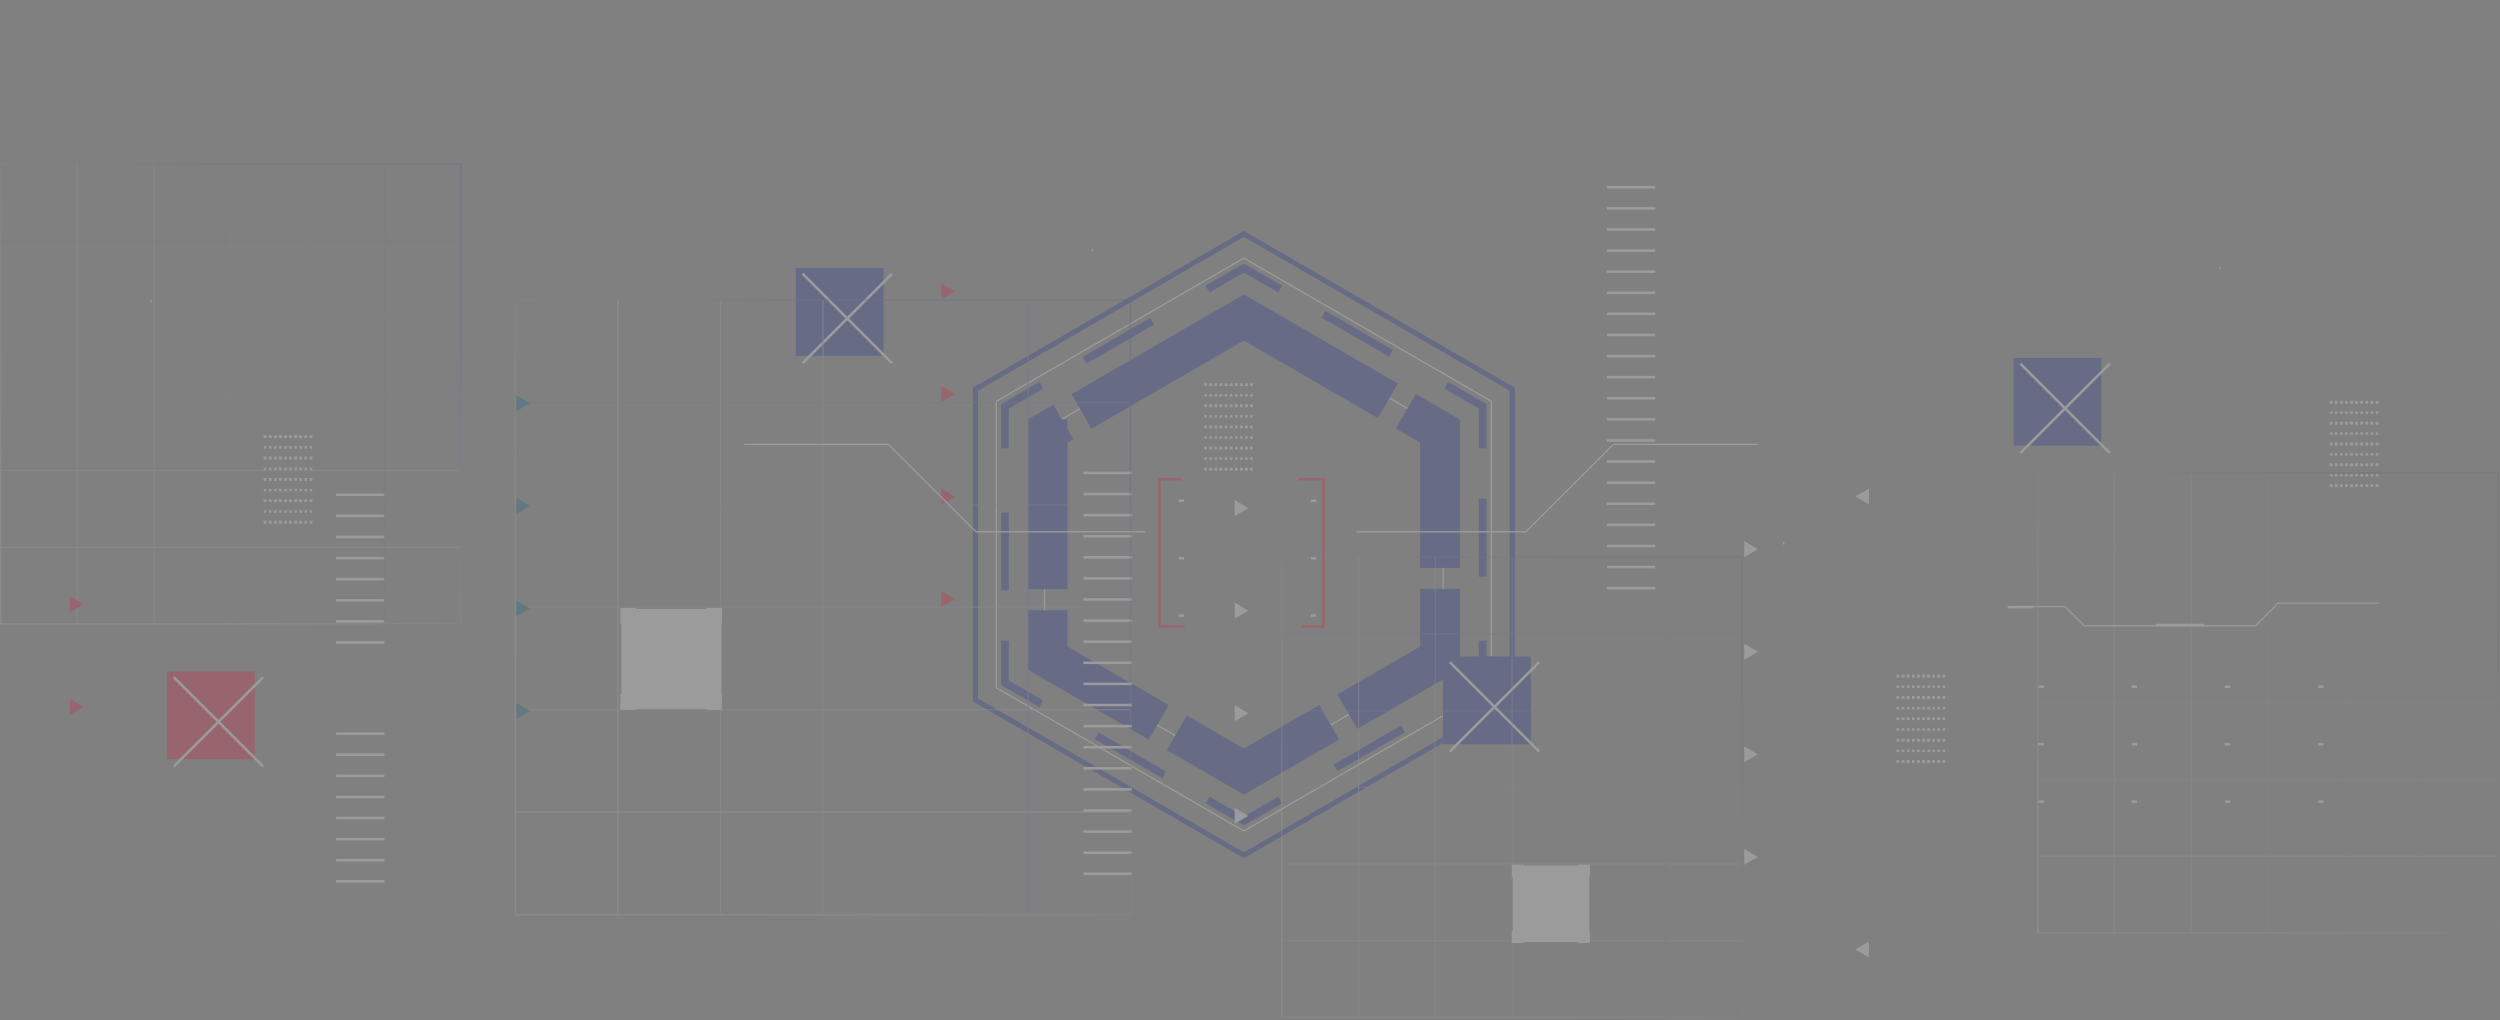 <svg xmlns="http://www.w3.org/2000/svg" xmlns:xlink="http://www.w3.org/1999/xlink" width="980" height="400" viewBox="0 0 980 400">
  <rect x="0" y="0" width="980" height="400" fill="#808080" stroke="none"/>
  <defs>
    <path id="bg-forms-a" d="M1.168,241.697 L241.597,241.697 L241.597,1.379 L1.168,1.379 L1.168,241.697 Z M0.502,242.363 L0.502,0.714 L242.263,0.714 L242.263,242.363 L0.502,242.363 Z"/>
    <linearGradient id="bg-forms-b" x1="19.609%" x2="87.59%" y1="83.27%" y2="8.849%">
      <stop offset="0%" stop-color="#FFF"/>
      <stop offset="100%" stop-color="#142895"/>
    </linearGradient>
    <polygon id="bg-forms-d" points=".013 .369 241.108 .369 241.108 1.035 .013 1.035"/>
    <linearGradient id="bg-forms-e" x1="36.123%" x2="104.292%" y1="4499.209%" y2="-17403.469%">
      <stop offset="0%" stop-color="#FFF"/>
      <stop offset="100%" stop-color="#142895"/>
    </linearGradient>
    <polygon id="bg-forms-g" points=".013 .438 241.108 .438 241.108 1.104 .013 1.104"/>
    <linearGradient id="bg-forms-h" x1="27.824%" x2="95.993%" y1="7165.782%" y2="-14736.896%">
      <stop offset="0%" stop-color="#FFF"/>
      <stop offset="100%" stop-color="#142895"/>
    </linearGradient>
    <polygon id="bg-forms-j" points=".013 .507 241.108 .507 241.108 1.173 .013 1.173"/>
    <linearGradient id="bg-forms-k" x1="19.525%" x2="87.694%" y1="9832.354%" y2="-12070.324%">
      <stop offset="0%" stop-color="#FFF"/>
      <stop offset="100%" stop-color="#142895"/>
    </linearGradient>
    <polygon id="bg-forms-m" points=".013 .576 241.108 .576 241.108 1.242 .013 1.242"/>
    <linearGradient id="bg-forms-n" x1="11.226%" x2="79.394%" y1="12498.944%" y2="-9403.733%">
      <stop offset="0%" stop-color="#FFF"/>
      <stop offset="100%" stop-color="#142895"/>
    </linearGradient>
    <polygon id="bg-forms-p" points=".013 .645 241.108 .645 241.108 1.311 .013 1.311"/>
    <linearGradient id="bg-forms-q" x1="2.926%" x2="71.095%" y1="15165.435%" y2="-6737.243%">
      <stop offset="0%" stop-color="#FFF"/>
      <stop offset="100%" stop-color="#142895"/>
    </linearGradient>
    <polygon id="bg-forms-s" points=".157 .227 .823 .227 .823 241.21 .157 241.21"/>
    <linearGradient id="bg-forms-t" x1="-13353.896%" x2="6653.358%" y1="99.961%" y2="25.334%">
      <stop offset="0%" stop-color="#FFF"/>
      <stop offset="100%" stop-color="#142895"/>
    </linearGradient>
    <polygon id="bg-forms-v" points=".226 .227 .892 .227 .892 241.21 .226 241.21"/>
    <linearGradient id="bg-forms-w" x1="-11128.879%" x2="8878.375%" y1="91.661%" y2="17.035%">
      <stop offset="0%" stop-color="#FFF"/>
      <stop offset="100%" stop-color="#142895"/>
    </linearGradient>
    <polygon id="bg-forms-y" points=".295 .227 .961 .227 .961 241.21 .295 241.21"/>
    <linearGradient id="bg-forms-z" x1="-8903.838%" x2="11103.416%" y1="83.362%" y2="8.735%">
      <stop offset="0%" stop-color="#FFF"/>
      <stop offset="100%" stop-color="#142895"/>
    </linearGradient>
    <polygon id="bg-forms-B" points=".364 .227 1.03 .227 1.03 241.21 .364 241.21"/>
    <linearGradient id="bg-forms-C" x1="-6678.818%" x2="13328.436%" y1="75.063%" y2=".436%">
      <stop offset="0%" stop-color="#FFF"/>
      <stop offset="100%" stop-color="#142895"/>
    </linearGradient>
    <polygon id="bg-forms-E" points=".433 .227 1.099 .227 1.099 241.21 .433 241.21"/>
    <linearGradient id="bg-forms-F" x1="-4453.802%" x2="15553.452%" y1="66.764%" y2="-7.863%">
      <stop offset="0%" stop-color="#FFF"/>
      <stop offset="100%" stop-color="#142895"/>
    </linearGradient>
    <path id="bg-forms-H" d="M0.369,181.458 L0.369,0.648 L181.262,0.648 L181.262,181.458 L0.369,181.458 Z M0.867,180.96 L180.764,180.96 L180.764,1.146 L0.867,1.146 L0.867,180.96 Z"/>
    <linearGradient id="bg-forms-I" x1="19.608%" x2="87.59%" y1="83.27%" y2="8.849%">
      <stop offset="0%" stop-color="#FFF"/>
      <stop offset="100%" stop-color="#142895"/>
    </linearGradient>
    <polygon id="bg-forms-K" points=".618 .651 181.013 .651 181.013 1.15 .618 1.15"/>
    <linearGradient id="bg-forms-L" x1="36.123%" x2="104.292%" y1="3366.358%" y2="-13022.022%">
      <stop offset="0%" stop-color="#FFF"/>
      <stop offset="100%" stop-color="#142895"/>
    </linearGradient>
    <polygon id="bg-forms-N" points=".618 .158 181.013 .158 181.013 .655 .618 .655"/>
    <linearGradient id="bg-forms-O" x1="27.824%" x2="95.993%" y1="5361.612%" y2="-11026.769%">
      <stop offset="0%" stop-color="#FFF"/>
      <stop offset="100%" stop-color="#142895"/>
    </linearGradient>
    <polygon id="bg-forms-Q" points=".618 .485 181.013 .485 181.013 .983 .618 .983"/>
    <linearGradient id="bg-forms-R" x1="19.524%" x2="87.693%" y1="7356.865%" y2="-9031.515%">
      <stop offset="0%" stop-color="#FFF"/>
      <stop offset="100%" stop-color="#142895"/>
    </linearGradient>
    <polygon id="bg-forms-T" points=".618 .814 181.013 .814 181.013 1.311 .618 1.311"/>
    <linearGradient id="bg-forms-U" x1="11.225%" x2="79.394%" y1="9352.032%" y2="-7036.348%">
      <stop offset="0%" stop-color="#FFF"/>
      <stop offset="100%" stop-color="#142895"/>
    </linearGradient>
    <polygon id="bg-forms-W" points=".618 .32 181.013 .32 181.013 .818 .618 .818"/>
    <linearGradient id="bg-forms-X" x1="2.926%" x2="71.095%" y1="11347.299%" y2="-5041.081%">
      <stop offset="0%" stop-color="#FFF"/>
      <stop offset="100%" stop-color="#142895"/>
    </linearGradient>
    <polygon id="bg-forms-Z" points=".371 .076 .869 .076 .869 180.388 .371 180.388"/>
    <linearGradient id="bg-forms-aa" x1="-9991.922%" x2="4978.233%" y1="99.961%" y2="25.334%">
      <stop offset="0%" stop-color="#FFF"/>
      <stop offset="100%" stop-color="#142895"/>
    </linearGradient>
    <polygon id="bg-forms-ac" points=".699 .076 1.197 .076 1.197 180.388 .699 180.388"/>
    <linearGradient id="bg-forms-ad" x1="-8327.056%" x2="6643.1%" y1="91.662%" y2="17.035%">
      <stop offset="0%" stop-color="#FFF"/>
      <stop offset="100%" stop-color="#142895"/>
    </linearGradient>
    <polygon id="bg-forms-af" points=".206 .076 .704 .076 .704 180.388 .206 180.388"/>
    <linearGradient id="bg-forms-ag" x1="-6662.27%" x2="8307.885%" y1="83.362%" y2="8.735%">
      <stop offset="0%" stop-color="#FFF"/>
      <stop offset="100%" stop-color="#142895"/>
    </linearGradient>
    <polygon id="bg-forms-ai" points=".533 .076 1.032 .076 1.032 180.388 .533 180.388"/>
    <linearGradient id="bg-forms-aj" x1="-4997.304%" x2="9972.852%" y1="75.063%" y2=".436%">
      <stop offset="0%" stop-color="#FFF"/>
      <stop offset="100%" stop-color="#142895"/>
    </linearGradient>
    <polygon id="bg-forms-al" points=".04 .076 .539 .076 .539 180.388 .04 180.388"/>
    <linearGradient id="bg-forms-am" x1="-3332.537%" x2="11637.619%" y1="66.764%" y2="-7.863%">
      <stop offset="0%" stop-color="#FFF"/>
      <stop offset="100%" stop-color="#142895"/>
    </linearGradient>
    <path id="bg-forms-ao" d="M180.894,0.008 L180.894,180.819 L0,180.819 L0,0.008 L180.894,0.008 Z M0.499,180.32 L180.396,180.32 L180.396,0.506 L0.499,0.506 L0.499,180.32 Z"/>
    <linearGradient id="bg-forms-ap" x1="19.609%" x2="87.59%" y1="83.271%" y2="8.849%">
      <stop offset="0%" stop-color="#FFF"/>
      <stop offset="100%" stop-color="#142895"/>
    </linearGradient>
    <polygon id="bg-forms-ar" points=".25 .011 180.645 .011 180.645 .509 .25 .509"/>
    <linearGradient id="bg-forms-as" x1="36.123%" x2="104.292%" y1="3366.463%" y2="-13021.918%">
      <stop offset="0%" stop-color="#FFF"/>
      <stop offset="100%" stop-color="#142895"/>
    </linearGradient>
    <polygon id="bg-forms-au" points=".25 .339 180.645 .339 180.645 .837 .25 .837"/>
    <linearGradient id="bg-forms-av" x1="27.824%" x2="95.993%" y1="5361.616%" y2="-11026.764%">
      <stop offset="0%" stop-color="#FFF"/>
      <stop offset="100%" stop-color="#142895"/>
    </linearGradient>
    <polygon id="bg-forms-ax" points=".25 .667 180.645 .667 180.645 1.165 .25 1.165"/>
    <linearGradient id="bg-forms-ay" x1="19.524%" x2="87.693%" y1="7356.869%" y2="-9031.511%">
      <stop offset="0%" stop-color="#FFF"/>
      <stop offset="100%" stop-color="#142895"/>
    </linearGradient>
    <polygon id="bg-forms-aA" points=".25 .173 180.645 .173 180.645 .672 .25 .672"/>
    <linearGradient id="bg-forms-aB" x1="11.225%" x2="79.394%" y1="9352.136%" y2="-7036.244%">
      <stop offset="0%" stop-color="#FFF"/>
      <stop offset="100%" stop-color="#142895"/>
    </linearGradient>
    <polygon id="bg-forms-aD" points=".25 .501 180.645 .501 180.645 .999 .25 .999"/>
    <linearGradient id="bg-forms-aE" x1="2.926%" x2="71.095%" y1="11347.405%" y2="-5040.976%">
      <stop offset="0%" stop-color="#FFF"/>
      <stop offset="100%" stop-color="#142895"/>
    </linearGradient>
    <polygon id="bg-forms-aG" points=".002 .257 .501 .257 .501 180.569 .002 180.569"/>
    <linearGradient id="bg-forms-aH" x1="-9991.802%" x2="4978.354%" y1="99.961%" y2="25.334%">
      <stop offset="0%" stop-color="#FFF"/>
      <stop offset="100%" stop-color="#142895"/>
    </linearGradient>
    <polygon id="bg-forms-aJ" points=".331 .257 .83 .257 .83 180.569 .331 180.569"/>
    <linearGradient id="bg-forms-aK" x1="-8327.035%" x2="6643.12%" y1="91.662%" y2="17.035%">
      <stop offset="0%" stop-color="#FFF"/>
      <stop offset="100%" stop-color="#142895"/>
    </linearGradient>
    <polygon id="bg-forms-aM" points=".659 .257 1.157 .257 1.157 180.569 .659 180.569"/>
    <linearGradient id="bg-forms-aN" x1="-6662.152%" x2="8308.003%" y1="83.363%" y2="8.736%">
      <stop offset="0%" stop-color="#FFF"/>
      <stop offset="100%" stop-color="#142895"/>
    </linearGradient>
    <polygon id="bg-forms-aP" points=".166 .257 .664 .257 .664 180.569 .166 180.569"/>
    <linearGradient id="bg-forms-aQ" x1="-4997.385%" x2="9972.77%" y1="75.063%" y2=".436%">
      <stop offset="0%" stop-color="#FFF"/>
      <stop offset="100%" stop-color="#142895"/>
    </linearGradient>
    <polygon id="bg-forms-aS" points=".493 .257 .992 .257 .992 180.569 .493 180.569"/>
    <linearGradient id="bg-forms-aT" x1="-3332.419%" x2="11637.737%" y1="66.764%" y2="-7.863%">
      <stop offset="0%" stop-color="#FFF"/>
      <stop offset="100%" stop-color="#142895"/>
    </linearGradient>
    <path id="bg-forms-aV" d="M181.004,181.26 L0.11,181.26 L0.11,0.45 L181.004,0.45 L181.004,181.26 Z M0.61,180.763 L180.506,180.763 L180.506,0.948 L0.61,0.948 L0.61,180.763 Z"/>
    <linearGradient id="bg-forms-aW" x1="19.609%" x2="87.59%" y1="83.271%" y2="8.849%">
      <stop offset="0%" stop-color="#FFF"/>
      <stop offset="100%" stop-color="#142895"/>
    </linearGradient>
    <polygon id="bg-forms-aY" points=".36 .452 180.755 .452 180.755 .951 .36 .951"/>
    <linearGradient id="bg-forms-aZ" x1="36.123%" x2="104.292%" y1="3366.466%" y2="-13021.915%">
      <stop offset="0%" stop-color="#FFF"/>
      <stop offset="100%" stop-color="#142895"/>
    </linearGradient>
    <polygon id="bg-forms-bb" points=".36 .781 180.755 .781 180.755 1.279 .36 1.279"/>
    <linearGradient id="bg-forms-bc" x1="27.824%" x2="95.993%" y1="5361.619%" y2="-11026.761%">
      <stop offset="0%" stop-color="#FFF"/>
      <stop offset="100%" stop-color="#142895"/>
    </linearGradient>
    <polygon id="bg-forms-be" points=".36 .287 180.755 .287 180.755 .785 .36 .785"/>
    <linearGradient id="bg-forms-bf" x1="19.525%" x2="87.693%" y1="7356.872%" y2="-9031.508%">
      <stop offset="0%" stop-color="#FFF"/>
      <stop offset="100%" stop-color="#142895"/>
    </linearGradient>
    <polygon id="bg-forms-bh" points=".36 .616 180.755 .616 180.755 1.113 .36 1.113"/>
    <linearGradient id="bg-forms-bi" x1="11.225%" x2="79.394%" y1="9352.039%" y2="-7036.341%">
      <stop offset="0%" stop-color="#FFF"/>
      <stop offset="100%" stop-color="#142895"/>
    </linearGradient>
    <polygon id="bg-forms-bk" points=".36 .122 180.755 .122 180.755 .621 .36 .621"/>
    <linearGradient id="bg-forms-bl" x1="2.926%" x2="71.095%" y1="11347.306%" y2="-5041.074%">
      <stop offset="0%" stop-color="#FFF"/>
      <stop offset="100%" stop-color="#142895"/>
    </linearGradient>
    <polygon id="bg-forms-bn" points=".113 .699 .611 .699 .611 181.011 .113 181.011"/>
    <linearGradient id="bg-forms-bo" x1="-9991.864%" x2="4978.291%" y1="99.961%" y2="25.334%">
      <stop offset="0%" stop-color="#FFF"/>
      <stop offset="100%" stop-color="#142895"/>
    </linearGradient>
    <polygon id="bg-forms-bq" points=".442 .699 .94 .699 .94 181.011 .442 181.011"/>
    <linearGradient id="bg-forms-br" x1="-8327.103%" x2="6643.052%" y1="91.662%" y2="17.035%">
      <stop offset="0%" stop-color="#FFF"/>
      <stop offset="100%" stop-color="#142895"/>
    </linearGradient>
    <polygon id="bg-forms-bt" points=".77 .699 1.268 .699 1.268 181.011 .77 181.011"/>
    <linearGradient id="bg-forms-bu" x1="-6662.218%" x2="8307.937%" y1="83.363%" y2="8.736%">
      <stop offset="0%" stop-color="#FFF"/>
      <stop offset="100%" stop-color="#142895"/>
    </linearGradient>
    <polygon id="bg-forms-bw" points=".276 .699 .775 .699 .775 181.011 .276 181.011"/>
    <linearGradient id="bg-forms-bx" x1="-4997.351%" x2="9972.804%" y1="75.063%" y2=".436%">
      <stop offset="0%" stop-color="#FFF"/>
      <stop offset="100%" stop-color="#142895"/>
    </linearGradient>
    <polygon id="bg-forms-bz" points=".604 .699 1.102 .699 1.102 181.011 .604 181.011"/>
    <linearGradient id="bg-forms-bA" x1="-3332.484%" x2="11637.671%" y1="66.764%" y2="-7.863%">
      <stop offset="0%" stop-color="#FFF"/>
      <stop offset="100%" stop-color="#142895"/>
    </linearGradient>
  </defs>
  <g fill="none" fill-rule="evenodd" opacity=".238" transform="translate(0 64)">
    <g transform="translate(131 9)">
      <polygon stroke="#152896" stroke-width="2" points="251.356 201.358 251.356 79.57 356.584 18.676 461.811 79.57 461.811 201.358 356.584 262.252"/>
      <polygon stroke="#F4F4F4" stroke-width=".5" points="453.602 196.607 453.602 84.32 356.583 28.177 259.566 84.32 259.566 196.607 356.583 252.75"/>
      <polygon stroke="#F4F4F4" stroke-width=".5" points="434.715 185.678 434.715 95.25 356.584 50.035 278.452 95.25 278.452 185.678 356.584 230.892"/>
      <g stroke="#152896" stroke-width="3" transform="translate(262.694 32.09)">
        <polyline points="173.296 170.782 187.515 162.554 187.515 146.097"/>
        <path stroke-dasharray="30.564 30.564" d="M187.515,120.949 L187.515,83.225"/>
        <polyline points="187.515 70.65 187.515 54.194 173.296 45.965"/>
        <path stroke-dasharray="30.564 30.564" d="M151.567,33.391 L118.973,14.529"/>
        <polyline points="108.108 8.242 93.889 .013 79.671 8.242"/>
        <path stroke-dasharray="30.564 30.564" d="M57.941,20.816 L25.347,39.678"/>
        <polyline points="14.483 45.965 .263 54.194 .263 70.65"/>
        <path stroke-dasharray="30.564 30.564" d="M0.264,95.8 L0.264,133.524"/>
        <polyline points=".264 146.097 .264 162.554 14.483 170.782"/>
        <path stroke-dasharray="30.564 30.564" d="M36.212,183.356 L68.806,202.219"/>
        <polyline points="79.671 208.505 93.889 216.734 108.108 208.505"/>
        <path stroke-dasharray="30.564 30.564" d="M129.838,195.931 L162.432,177.069"/>
      </g>
      <path fill="#152896" d="M356.583,42.429 L289.045,81.513 L296.843,95.052 L356.583,60.481 L409.122,90.885 L416.921,77.345 L356.583,42.429 Z M424.03,81.459 L416.231,94.999 L425.69,100.472 L425.69,149.641 L441.287,149.641 L441.287,91.447 L424.03,81.459 Z M441.287,157.869 L425.69,157.869 L425.69,180.455 L393.265,199.22 L401.063,212.76 L441.287,189.482 L441.287,157.869 Z M386.155,203.334 L356.583,220.447 L334.213,207.502 L326.415,221.04 L356.583,238.499 C356.583,238.499 356.911,238.31 357.506,237.965 L357.508,237.964 C357.607,237.907 357.712,237.846 357.825,237.781 L357.828,237.779 C357.883,237.747 357.94,237.714 357.998,237.68 L358.014,237.67 C358.025,237.664 358.036,237.658 358.047,237.652 L358.05,237.651 C358.063,237.643 358.077,237.634 358.09,237.627 L358.103,237.62 C358.114,237.613 358.127,237.605 358.139,237.598 L358.147,237.593 C358.151,237.591 358.155,237.59 358.158,237.588 L358.239,237.54 C358.285,237.514 358.332,237.487 358.38,237.459 L358.391,237.453 C358.422,237.435 358.453,237.417 358.485,237.398 L358.49,237.396 C358.522,237.378 358.554,237.358 358.586,237.34 L358.602,237.331 C358.634,237.313 358.667,237.294 358.699,237.275 L358.701,237.274 C358.735,237.253 358.77,237.234 358.804,237.215 L358.815,237.208 C358.847,237.188 358.88,237.17 358.913,237.15 L358.931,237.141 C358.936,237.137 358.94,237.135 358.944,237.132 L358.955,237.127 C358.959,237.124 358.962,237.122 358.967,237.119 L358.989,237.108 C358.992,237.105 358.996,237.103 358.999,237.101 L359.192,236.989 C359.196,236.988 359.199,236.985 359.201,236.983 L359.215,236.975 C359.223,236.972 359.229,236.968 359.237,236.964 L359.249,236.956 C359.252,236.954 359.255,236.952 359.26,236.951 L359.304,236.924 C359.31,236.921 359.318,236.917 359.324,236.913 L359.337,236.906 L359.383,236.879 L359.403,236.867 C359.408,236.864 359.414,236.861 359.419,236.858 L359.429,236.852 C359.433,236.85 359.436,236.848 359.44,236.845 L359.594,236.757 C359.594,236.757 359.595,236.756 359.596,236.756 L359.657,236.72 L359.661,236.718 L359.676,236.709 C359.682,236.705 359.688,236.702 359.695,236.699 L393.953,216.874 L386.155,203.334 Z M287.476,166.204 L271.878,166.204 L271.878,189.482 C271.878,189.482 272.618,189.909 273.911,190.658 L273.926,190.666 C274.004,190.711 274.083,190.757 274.166,190.805 L274.167,190.806 C274.422,190.953 274.695,191.111 274.986,191.28 L274.994,191.284 C275.091,191.341 275.188,191.397 275.289,191.455 L275.291,191.456 C275.39,191.513 275.491,191.572 275.593,191.631 L275.606,191.638 C275.708,191.698 275.811,191.756 275.916,191.818 L275.927,191.824 C275.979,191.855 276.032,191.885 276.084,191.916 L276.093,191.921 C276.118,191.935 276.142,191.949 276.167,191.963 L276.175,191.968 C276.187,191.974 276.201,191.982 276.211,191.989 L276.216,191.991 C276.224,191.996 276.233,192.001 276.243,192.006 L276.303,192.042 C276.313,192.047 276.324,192.054 276.334,192.061 L276.343,192.065 C276.371,192.08 276.396,192.096 276.423,192.111 L276.43,192.116 C276.455,192.131 276.481,192.145 276.507,192.16 L276.529,192.172 C276.537,192.177 276.546,192.182 276.554,192.187 L276.558,192.189 C276.564,192.193 276.571,192.197 276.577,192.2 L276.578,192.201 C276.583,192.204 276.588,192.206 276.592,192.209 L276.607,192.218 C276.618,192.224 276.63,192.232 276.642,192.237 L276.645,192.239 C276.652,192.244 276.661,192.249 276.669,192.254 L276.692,192.267 C276.713,192.279 276.733,192.291 276.753,192.302 L276.781,192.318 C276.806,192.334 276.834,192.349 276.86,192.364 L276.871,192.371 C276.883,192.377 276.893,192.383 276.903,192.39 L276.915,192.396 C276.921,192.4 276.926,192.403 276.932,192.405 L276.987,192.437 C276.987,192.438 276.988,192.439 276.989,192.439 L277.003,192.446 C277.015,192.454 277.025,192.46 277.038,192.467 L277.051,192.474 C277.056,192.477 277.061,192.48 277.065,192.483 L277.068,192.484 C277.074,192.488 277.08,192.491 277.086,192.495 L277.095,192.501 C277.107,192.507 277.118,192.513 277.13,192.521 L277.143,192.528 C277.155,192.535 277.169,192.543 277.181,192.549 C277.196,192.558 277.209,192.566 277.224,192.575 L277.23,192.578 C277.254,192.592 277.279,192.607 277.303,192.62 L277.347,192.646 C277.35,192.647 277.354,192.65 277.358,192.652 L277.372,192.66 C277.383,192.667 277.393,192.673 277.404,192.679 L277.421,192.688 C277.425,192.691 277.426,192.692 277.43,192.693 L277.437,192.698 C277.444,192.702 277.45,192.707 277.457,192.71 L277.462,192.712 C277.466,192.715 277.471,192.717 277.476,192.72 L277.492,192.73 L277.494,192.731 L277.514,192.743 L277.522,192.748 L277.533,192.753 C277.538,192.756 277.542,192.758 277.547,192.762 L277.558,192.768 C277.568,192.774 277.58,192.781 277.59,192.787 L277.607,192.796 C277.611,192.799 277.617,192.802 277.621,192.804 L277.627,192.809 C277.631,192.81 277.634,192.813 277.637,192.814 L277.654,192.824 C277.658,192.826 277.66,192.827 277.663,192.828 L277.725,192.864 C277.728,192.866 277.729,192.867 277.732,192.869 L277.777,192.894 L277.778,192.895 L277.797,192.906 C277.801,192.909 277.806,192.912 277.811,192.915 L277.815,192.917 C277.822,192.92 277.828,192.924 277.835,192.928 L277.841,192.931 C277.847,192.935 277.854,192.939 277.86,192.943 L277.895,192.963 C277.907,192.97 277.918,192.976 277.929,192.983 L277.937,192.988 C277.95,192.994 277.962,193.002 277.976,193.01 L277.989,193.018 C278.002,193.024 278.015,193.032 278.027,193.04 L278.039,193.046 C278.041,193.048 278.043,193.049 278.045,193.05 L278.111,193.088 C278.113,193.09 278.116,193.092 278.119,193.092 L278.136,193.102 C278.14,193.105 278.146,193.108 278.15,193.111 L278.163,193.118 C278.163,193.119 278.163,193.119 278.164,193.12 L278.186,193.131 C278.188,193.133 278.191,193.134 278.193,193.135 L278.237,193.16 C278.237,193.161 278.238,193.162 278.24,193.162 L278.335,193.217 C278.337,193.219 278.337,193.219 278.339,193.22 L319.305,216.926 L327.104,203.388 L287.476,180.455 L287.476,166.204 Z M281.935,85.627 L271.878,91.447 L271.878,157.976 L287.476,157.976 L287.476,100.472 L289.733,99.166 L287.476,95.246 L287.476,91.447 L285.287,91.447 L281.935,85.627 Z"/>
      <path stroke="#F4F4F4" stroke-dasharray="95 10" d="M.652.477L19.634.477M.652 8.748L19.634 8.748M.652 17.02L19.634 17.02M.652 25.291L19.634 25.291M.652 33.562L19.634 33.562M.652 41.833L19.634 41.833M.652 50.105L19.634 50.105M.652 58.376L19.634 58.376M.652 66.647L19.634 66.647M.652 74.918L19.634 74.918M.652 83.189L19.634 83.189M.652 91.46L19.634 91.46M.652 99.731L19.634 99.731M.652 108.003L19.634 108.003M.652 116.274L19.634 116.274M.652 124.545L19.634 124.545M.652 132.816L19.634 132.816M.652 141.088L19.634 141.088M.652 149.359L19.634 149.359M.652 157.63L19.634 157.63" transform="translate(293.068 111.904)"/>
      <path stroke="#F4F4F4" stroke-dasharray="95 10" d="M.582.409L19.564.409M.582 8.68L19.564 8.68M.582 16.951L19.564 16.951M.582 25.222L19.564 25.222M.582 33.493L19.564 33.493M.582 41.764L19.564 41.764M.582 50.036L19.564 50.036M.582 58.307L19.564 58.307M.582 66.578L19.564 66.578M.582 74.849L19.564 74.849M.582 83.121L19.564 83.121M.582 91.392L19.564 91.392M.582 99.663L19.564 99.663M.582 107.934L19.564 107.934M.582 116.205L19.564 116.205M.582 124.476L19.564 124.476M.582 132.748L19.564 132.748M.582 141.019L19.564 141.019M.582 149.29L19.564 149.29M.582 157.561L19.564 157.561" transform="translate(498.298)"/>
      <path stroke="#F4F4F4" stroke-dasharray="95 10" d="M.723 0L19.705 0M.723 8.272L19.705 8.272M.723 16.543L19.705 16.543M.723 24.814L19.705 24.814M.723 33.085L19.705 33.085M.723 41.357L19.705 41.357M.723 49.627L19.705 49.627M.723 57.899L19.705 57.899" transform="translate(0 120.955)"/>
      <path stroke="#F4F4F4" stroke-dasharray="95 10" d="M.723.65L19.705.65M.723 8.921L19.705 8.921M.723 17.193L19.705 17.193M.723 25.463L19.705 25.463M.723 33.735L19.705 33.735M.723 42.006L19.705 42.006M.723 50.277L19.705 50.277M.723 58.548L19.705 58.548" transform="translate(0 213.934)"/>
      <path stroke="#F4F4F4" stroke-dasharray="1" d="M.42.477L19.402.477M.42 8.748L19.402 8.748M.42 17.02L19.402 17.02M.42 25.291L19.402 25.291M.42 33.562L19.402 33.562" transform="translate(340.681 77.345)"/>
      <path stroke="#F4F4F4" stroke-dasharray="1" d="M.42.499L19.402.499M.42 8.77L19.402 8.77M.42 17.041L19.402 17.041M.42 25.312L19.402 25.312" transform="translate(340.681 81.46)"/>
      <path stroke="#F4F4F4" stroke-dasharray="1" d="M.42.477L19.402.477M.42 8.748L19.402 8.748M.42 17.02L19.402 17.02M.42 25.291L19.402 25.291M.42 33.562L19.402 33.562" transform="translate(340.681 77.345)"/>
    </g>
    <path stroke="#F4F4F4" stroke-dasharray="1" d="M428.46,34 L428,34"/>
    <g stroke="#F4F4F4" stroke-dasharray="1" transform="translate(103 107)">
      <path d="M.401.173L19.671.173M.401 8.55L19.671 8.55M.401 16.927L19.671 16.927M.401 25.305L19.671 25.305M.401 33.681L19.671 33.681"/>
      <path d="M.401.196L19.671.196M.401 8.572L19.671 8.572M.401 16.949L19.671 16.949M.401 25.326L19.671 25.326" transform="translate(0 4.167)"/>
      <path d="M.401.173L19.671.173M.401 8.55L19.671 8.55M.401 16.927L19.671 16.927M.401 25.305L19.671 25.305M.401 33.681L19.671 33.681"/>
    </g>
    <path stroke="#F4F4F4" stroke-dasharray="1" d="M59.46,54 L59,54"/>
    <g stroke="#F4F4F4" stroke-dasharray="1" transform="translate(913 93)">
      <path d="M.295.672L19.564.672M.295 8.854L19.564 8.854M.295 17.036L19.564 17.036M.295 25.218L19.564 25.218M.295 33.4L19.564 33.4"/>
      <path d="M.295.693L19.564.693M.295 8.875L19.564 8.875M.295 17.057L19.564 17.057M.295 25.239L19.564 25.239" transform="translate(0 4.07)"/>
      <path d="M.295.672L19.564.672M.295 8.854L19.564 8.854M.295 17.036L19.564 17.036M.295 25.218L19.564 25.218M.295 33.4L19.564 33.4"/>
    </g>
    <path stroke="#F4F4F4" stroke-dasharray="1" d="M870.46,41 L870,41"/>
    <g stroke="#F4F4F4" stroke-dasharray="1" transform="translate(743 201)">
      <path d="M.504.02L19.772.02M.504 8.397L19.772 8.397M.504 16.773L19.772 16.773M.504 25.151L19.772 25.151M.504 33.527L19.772 33.527"/>
      <path d="M.504.042L19.772.042M.504 8.418L19.772 8.418M.504 16.795L19.772 16.795M.504 25.172L19.772 25.172" transform="translate(0 4.167)"/>
      <path d="M.504.02L19.772.02M.504 8.397L19.772 8.397M.504 16.773L19.772 16.773M.504 25.151L19.772 25.151M.504 33.527L19.772 33.527"/>
    </g>
    <path stroke="#F4F4F4" stroke-dasharray="1" d="M699.461,149 L699,149"/>
    <g transform="translate(311.333 41.054)">
      <polygon fill="#152896" points=".619 34.415 35.037 34.415 35.037 .013 .619 .013"/>
      <path stroke="#F4F4F4" d="M38.323 37.283L3.292 2.268M3.292 37.283L38.323 2.268"/>
    </g>
    <g transform="translate(64.895 198.701)">
      <polygon fill="#E50E32" points=".558 34.884 34.975 34.884 34.975 .482 .558 .482"/>
      <path stroke="#F4F4F4" d="M38.261 37.751L3.231 2.736M3.231 37.751L38.261 2.736"/>
    </g>
    <g transform="translate(788.6 75.54)">
      <polygon fill="#152896" points=".74 35.171 35.157 35.171 35.157 .77 .74 .77"/>
      <path stroke="#F4F4F4" d="M38.443 38.038L3.413 3.024M3.413 38.038L38.443 3.024"/>
    </g>
    <g transform="translate(565.163 192.953)">
      <polygon fill="#152896" points=".497 34.778 34.914 34.778 34.914 .378 .497 .378"/>
      <path stroke="#F4F4F4" d="M38.2 37.646L3.169 2.631M3.17 37.646L38.2 2.631"/>
    </g>
    <polyline stroke="#E50E32" points="462.963 123.855 454.534 123.855 454.534 181.599 464.402 181.599"/>
    <polyline stroke="#E50E32" points="510.365 181.599 518.794 181.599 518.794 123.855 508.926 123.855"/>
    <path stroke="#F4F4F4" d="M2.529.086L.4.086M2.529 22.598L.4 22.598M2.529 45.111L.4 45.111" transform="translate(461.66 132.194)"/>
    <path stroke="#F4F4F4" d="M2.737.772L.609.772M2.737 23.283L.609 23.283M2.737 45.795L.609 45.795" transform="translate(798.458 204.449)"/>
    <path stroke="#F4F4F4" d="M2.309.772L.18.772M2.309 23.283L.18 23.283M2.309 45.795L.18 45.795" transform="translate(835.423 204.449)"/>
    <path stroke="#F4F4F4" d="M2.701.772L.573.772M2.701 23.283L.573 23.283M2.701 45.795L.573 45.795" transform="translate(871.567 204.449)"/>
    <path stroke="#F4F4F4" d="M2.273.772L.144.772M2.273 23.283L.144 23.283M2.273 45.795L.144 45.795" transform="translate(908.533 204.449)"/>
    <path stroke="#F4F4F4" d="M2.578.086L.449.086M2.578 22.598L.449 22.598M2.578 45.111L.449 45.111" transform="translate(513.412 132.194)"/>
    <g transform="translate(201.257 52.549)">
      <mask id="bg-forms-c" fill="#fff">
        <use xlink:href="#bg-forms-a"/>
      </mask>
      <path fill="url(#bg-forms-b)" d="M1.168,241.697 L241.597,241.697 L241.597,1.379 L1.168,1.379 L1.168,241.697 Z M0.502,242.363 L242.263,242.363 L242.263,0.714 L0.502,0.714 L0.502,242.363 Z" mask="url(#bg-forms-c)"/>
      <g transform="translate(.821 201.164)">
        <mask id="bg-forms-f" fill="#fff">
          <use xlink:href="#bg-forms-d"/>
        </mask>
        <polygon fill="url(#bg-forms-e)" points=".013 1.035 241.108 1.035 241.108 .369 .013 .369" mask="url(#bg-forms-f)"/>
      </g>
      <g transform="translate(.821 160.931)">
        <mask id="bg-forms-i" fill="#fff">
          <use xlink:href="#bg-forms-g"/>
        </mask>
        <polygon fill="url(#bg-forms-h)" points=".013 1.104 241.108 1.104 241.108 .438 .013 .438" mask="url(#bg-forms-i)"/>
      </g>
      <g transform="translate(.821 120.699)">
        <mask id="bg-forms-l" fill="#fff">
          <use xlink:href="#bg-forms-j"/>
        </mask>
        <polygon fill="url(#bg-forms-k)" points=".013 1.173 241.108 1.173 241.108 .507 .013 .507" mask="url(#bg-forms-l)"/>
      </g>
      <g transform="translate(.821 80.466)">
        <mask id="bg-forms-o" fill="#fff">
          <use xlink:href="#bg-forms-m"/>
        </mask>
        <polygon fill="url(#bg-forms-n)" points=".013 1.242 241.108 1.242 241.108 .576 .013 .576" mask="url(#bg-forms-o)"/>
      </g>
      <g transform="translate(.821 40.233)">
        <mask id="bg-forms-r" fill="#fff">
          <use xlink:href="#bg-forms-p"/>
        </mask>
        <polygon fill="url(#bg-forms-q)" points=".013 1.311 241.108 1.311 241.108 .645 .013 .645" mask="url(#bg-forms-r)"/>
      </g>
      <g transform="translate(201.257 .821)">
        <mask id="bg-forms-u" fill="#fff">
          <use xlink:href="#bg-forms-s"/>
        </mask>
        <polygon fill="url(#bg-forms-t)" points=".157 241.21 .823 241.21 .823 .227 .157 .227" mask="url(#bg-forms-u)"/>
      </g>
      <g transform="translate(161.006 .821)">
        <mask id="bg-forms-x" fill="#fff">
          <use xlink:href="#bg-forms-v"/>
        </mask>
        <polygon fill="url(#bg-forms-w)" points=".226 241.21 .892 241.21 .892 .227 .226 .227" mask="url(#bg-forms-x)"/>
      </g>
      <g transform="translate(120.754 .821)">
        <mask id="bg-forms-A" fill="#fff">
          <use xlink:href="#bg-forms-y"/>
        </mask>
        <polygon fill="url(#bg-forms-z)" points=".295 241.21 .961 241.21 .961 .227 .295 .227" mask="url(#bg-forms-A)"/>
      </g>
      <g transform="translate(80.503 .821)">
        <mask id="bg-forms-D" fill="#fff">
          <use xlink:href="#bg-forms-B"/>
        </mask>
        <polygon fill="url(#bg-forms-C)" points=".364 241.21 1.03 241.21 1.03 .227 .364 .227" mask="url(#bg-forms-D)"/>
      </g>
      <g transform="translate(40.251 .821)">
        <mask id="bg-forms-G" fill="#fff">
          <use xlink:href="#bg-forms-E"/>
        </mask>
        <polygon fill="url(#bg-forms-F)" points=".433 241.21 1.099 241.21 1.099 .227 .433 .227" mask="url(#bg-forms-G)"/>
      </g>
    </g>
    <g transform="translate(501.911 153.542)">
      <mask id="bg-forms-J" fill="#fff">
        <use xlink:href="#bg-forms-H"/>
      </mask>
      <path fill="url(#bg-forms-I)" d="M0.867,180.96 L180.764,180.96 L180.764,1.146 L0.867,1.146 L0.867,180.96 Z M0.369,181.458 L181.262,181.458 L181.262,0.648 L0.369,0.648 L0.369,181.458 Z" mask="url(#bg-forms-J)"/>
      <g transform="translate(0 150.257)">
        <mask id="bg-forms-M" fill="#fff">
          <use xlink:href="#bg-forms-K"/>
        </mask>
        <polygon fill="url(#bg-forms-L)" points=".618 1.15 181.013 1.15 181.013 .651 .618 .651" mask="url(#bg-forms-M)"/>
      </g>
      <g transform="translate(0 120.699)">
        <mask id="bg-forms-P" fill="#fff">
          <use xlink:href="#bg-forms-N"/>
        </mask>
        <polygon fill="url(#bg-forms-O)" points=".618 .655 181.013 .655 181.013 .158 .618 .158" mask="url(#bg-forms-P)"/>
      </g>
      <g transform="translate(0 90.319)">
        <mask id="bg-forms-S" fill="#fff">
          <use xlink:href="#bg-forms-Q"/>
        </mask>
        <polygon fill="url(#bg-forms-R)" points=".618 .983 181.013 .983 181.013 .485 .618 .485" mask="url(#bg-forms-S)"/>
      </g>
      <g transform="translate(0 59.939)">
        <mask id="bg-forms-V" fill="#fff">
          <use xlink:href="#bg-forms-T"/>
        </mask>
        <polygon fill="url(#bg-forms-U)" points=".618 1.311 181.013 1.311 181.013 .814 .618 .814" mask="url(#bg-forms-V)"/>
      </g>
      <g transform="translate(0 30.38)">
        <mask id="bg-forms-Y" fill="#fff">
          <use xlink:href="#bg-forms-W"/>
        </mask>
        <polygon fill="url(#bg-forms-X)" points=".618 .818 181.013 .818 181.013 .32 .618 .32" mask="url(#bg-forms-Y)"/>
      </g>
      <g transform="translate(150.327 .821)">
        <mask id="bg-forms-ab" fill="#fff">
          <use xlink:href="#bg-forms-Z"/>
        </mask>
        <polygon fill="url(#bg-forms-aa)" points=".371 180.388 .869 180.388 .869 .076 .371 .076" mask="url(#bg-forms-ab)"/>
      </g>
      <g transform="translate(119.933 .821)">
        <mask id="bg-forms-ae" fill="#fff">
          <use xlink:href="#bg-forms-ac"/>
        </mask>
        <polygon fill="url(#bg-forms-ad)" points=".699 180.388 1.197 180.388 1.197 .076 .699 .076" mask="url(#bg-forms-ae)"/>
      </g>
      <g transform="translate(90.36 .821)">
        <mask id="bg-forms-ah" fill="#fff">
          <use xlink:href="#bg-forms-af"/>
        </mask>
        <polygon fill="url(#bg-forms-ag)" points=".206 180.388 .704 180.388 .704 .076 .206 .076" mask="url(#bg-forms-ah)"/>
      </g>
      <g transform="translate(59.966 .821)">
        <mask id="bg-forms-ak" fill="#fff">
          <use xlink:href="#bg-forms-ai"/>
        </mask>
        <polygon fill="url(#bg-forms-aj)" points=".533 180.388 1.032 180.388 1.032 .076 .533 .076" mask="url(#bg-forms-ak)"/>
      </g>
      <g transform="translate(30.394 .821)">
        <mask id="bg-forms-an" fill="#fff">
          <use xlink:href="#bg-forms-al"/>
        </mask>
        <polygon fill="url(#bg-forms-am)" points=".04 180.388 .539 180.388 .539 .076 .04 .076" mask="url(#bg-forms-an)"/>
      </g>
    </g>
    <mask id="bg-forms-aq" fill="#fff">
      <use xlink:href="#bg-forms-ao"/>
    </mask>
    <path fill="url(#bg-forms-ap)" d="M0.499,180.32 L180.396,180.32 L180.396,0.506 L0.499,0.506 L0.499,180.32 Z M0,180.819 L180.894,180.819 L180.894,0.008 L0,0.008 L0,180.819 Z" mask="url(#bg-forms-aq)"/>
    <g transform="translate(0 150.257)">
      <mask id="bg-forms-at" fill="#fff">
        <use xlink:href="#bg-forms-ar"/>
      </mask>
      <polygon fill="url(#bg-forms-as)" points=".25 .509 180.645 .509 180.645 .011 .25 .011" mask="url(#bg-forms-at)"/>
    </g>
    <g transform="translate(0 119.877)">
      <mask id="bg-forms-aw" fill="#fff">
        <use xlink:href="#bg-forms-au"/>
      </mask>
      <polygon fill="url(#bg-forms-av)" points=".25 .837 180.645 .837 180.645 .339 .25 .339" mask="url(#bg-forms-aw)"/>
    </g>
    <g transform="translate(0 89.498)">
      <mask id="bg-forms-az" fill="#fff">
        <use xlink:href="#bg-forms-ax"/>
      </mask>
      <polygon fill="url(#bg-forms-ay)" points=".25 1.165 180.645 1.165 180.645 .667 .25 .667" mask="url(#bg-forms-az)"/>
    </g>
    <g transform="translate(0 59.939)">
      <mask id="bg-forms-aC" fill="#fff">
        <use xlink:href="#bg-forms-aA"/>
      </mask>
      <polygon fill="url(#bg-forms-aB)" points=".25 .672 180.645 .672 180.645 .173 .25 .173" mask="url(#bg-forms-aC)"/>
    </g>
    <g transform="translate(0 29.559)">
      <mask id="bg-forms-aF" fill="#fff">
        <use xlink:href="#bg-forms-aD"/>
      </mask>
      <polygon fill="url(#bg-forms-aE)" points=".25 .999 180.645 .999 180.645 .501 .25 .501" mask="url(#bg-forms-aF)"/>
    </g>
    <g transform="translate(150.327)">
      <mask id="bg-forms-aI" fill="#fff">
        <use xlink:href="#bg-forms-aG"/>
      </mask>
      <polygon fill="url(#bg-forms-aH)" points=".002 180.569 .501 180.569 .501 .257 .002 .257" mask="url(#bg-forms-aI)"/>
    </g>
    <g transform="translate(119.933)">
      <mask id="bg-forms-aL" fill="#fff">
        <use xlink:href="#bg-forms-aJ"/>
      </mask>
      <polygon fill="url(#bg-forms-aK)" points=".331 180.569 .83 180.569 .83 .257 .331 .257" mask="url(#bg-forms-aL)"/>
    </g>
    <g transform="translate(89.539)">
      <mask id="bg-forms-aO" fill="#fff">
        <use xlink:href="#bg-forms-aM"/>
      </mask>
      <polygon fill="url(#bg-forms-aN)" points=".659 180.569 1.157 180.569 1.157 .257 .659 .257" mask="url(#bg-forms-aO)"/>
    </g>
    <g transform="translate(59.966)">
      <mask id="bg-forms-aR" fill="#fff">
        <use xlink:href="#bg-forms-aP"/>
      </mask>
      <polygon fill="url(#bg-forms-aQ)" points=".166 180.569 .664 180.569 .664 .257 .166 .257" mask="url(#bg-forms-aR)"/>
    </g>
    <g transform="translate(29.573)">
      <mask id="bg-forms-aU" fill="#fff">
        <use xlink:href="#bg-forms-aS"/>
      </mask>
      <polygon fill="url(#bg-forms-aT)" points=".493 180.569 .992 180.569 .992 .257 .493 .257" mask="url(#bg-forms-aU)"/>
    </g>
    <g transform="translate(798.458 120.699)">
      <mask id="bg-forms-aX" fill="#fff">
        <use xlink:href="#bg-forms-aV"/>
      </mask>
      <path fill="url(#bg-forms-aW)" d="M0.61,180.763 L180.506,180.763 L180.506,0.948 L0.61,0.948 L0.61,180.763 Z M0.11,181.26 L181.004,181.26 L181.004,0.45 L0.11,0.45 L0.11,181.26 Z" mask="url(#bg-forms-aX)"/>
      <g transform="translate(0 150.257)">
        <mask id="bg-forms-ba" fill="#fff">
          <use xlink:href="#bg-forms-aY"/>
        </mask>
        <polygon fill="url(#bg-forms-aZ)" points=".36 .951 180.755 .951 180.755 .452 .36 .452" mask="url(#bg-forms-ba)"/>
      </g>
      <g transform="translate(0 119.877)">
        <mask id="bg-forms-bd" fill="#fff">
          <use xlink:href="#bg-forms-bb"/>
        </mask>
        <polygon fill="url(#bg-forms-bc)" points=".36 1.279 180.755 1.279 180.755 .781 .36 .781" mask="url(#bg-forms-bd)"/>
      </g>
      <g transform="translate(0 90.319)">
        <mask id="bg-forms-bg" fill="#fff">
          <use xlink:href="#bg-forms-be"/>
        </mask>
        <polygon fill="url(#bg-forms-bf)" points=".36 .785 180.755 .785 180.755 .287 .36 .287" mask="url(#bg-forms-bg)"/>
      </g>
      <g transform="translate(0 59.939)">
        <mask id="bg-forms-bj" fill="#fff">
          <use xlink:href="#bg-forms-bh"/>
        </mask>
        <polygon fill="url(#bg-forms-bi)" points=".36 1.113 180.755 1.113 180.755 .616 .36 .616" mask="url(#bg-forms-bj)"/>
      </g>
      <g transform="translate(0 30.38)">
        <mask id="bg-forms-bm" fill="#fff">
          <use xlink:href="#bg-forms-bk"/>
        </mask>
        <polygon fill="url(#bg-forms-bl)" points=".36 .621 180.755 .621 180.755 .122 .36 .122" mask="url(#bg-forms-bm)"/>
      </g>
      <g transform="translate(150.327)">
        <mask id="bg-forms-bp" fill="#fff">
          <use xlink:href="#bg-forms-bn"/>
        </mask>
        <polygon fill="url(#bg-forms-bo)" points=".113 181.011 .611 181.011 .611 .699 .113 .699" mask="url(#bg-forms-bp)"/>
      </g>
      <g transform="translate(119.933)">
        <mask id="bg-forms-bs" fill="#fff">
          <use xlink:href="#bg-forms-bq"/>
        </mask>
        <polygon fill="url(#bg-forms-br)" points=".442 181.011 .94 181.011 .94 .699 .442 .699" mask="url(#bg-forms-bs)"/>
      </g>
      <g transform="translate(89.539)">
        <mask id="bg-forms-bv" fill="#fff">
          <use xlink:href="#bg-forms-bt"/>
        </mask>
        <polygon fill="url(#bg-forms-bu)" points=".77 181.011 1.268 181.011 1.268 .699 .77 .699" mask="url(#bg-forms-bv)"/>
      </g>
      <g transform="translate(59.966)">
        <mask id="bg-forms-by" fill="#fff">
          <use xlink:href="#bg-forms-bw"/>
        </mask>
        <polygon fill="url(#bg-forms-bx)" points=".276 181.011 .775 181.011 .775 .699 .276 .699" mask="url(#bg-forms-by)"/>
      </g>
      <g transform="translate(29.573)">
        <mask id="bg-forms-bB" fill="#fff">
          <use xlink:href="#bg-forms-bz"/>
        </mask>
        <polygon fill="url(#bg-forms-bA)" points=".604 181.011 1.102 181.011 1.102 .699 .604 .699" mask="url(#bg-forms-bB)"/>
      </g>
    </g>
    <g fill="#005F89" transform="translate(202.079 90.319)">
      <polygon points=".347 .592 5.656 3.795 .347 6.856"/>
      <polygon points=".347 40.806 5.656 44.009 .347 47.07"/>
      <polygon points=".347 81.021 5.656 84.223 .347 87.284"/>
      <polygon points=".347 121.235 5.656 124.437 .347 127.498"/>
    </g>
    <g fill="#F4F4F4" transform="translate(483.84 131.373)">
      <polygon points=".17 .632 5.479 3.834 .17 6.895"/>
      <polygon points=".17 40.846 5.479 44.049 .17 47.11"/>
      <polygon points=".17 81.061 5.479 84.263 .17 87.324"/>
      <polygon points=".17 121.275 5.479 124.477 .17 127.538"/>
    </g>
    <g fill="#E50E32" transform="translate(368.835 46.801)">
      <polygon points=".209 .266 5.519 3.468 .209 6.529"/>
      <polygon points=".209 40.48 5.519 43.683 .209 46.744"/>
      <polygon points=".209 80.694 5.519 83.897 .209 86.958"/>
      <polygon points=".209 120.909 5.519 124.111 .209 127.173"/>
    </g>
    <g fill="#E50E32" transform="translate(27.108 169.142)">
      <polygon points=".303 .56 5.612 3.762 .303 6.824"/>
      <polygon points=".303 40.774 5.612 43.976 .303 47.037"/>
    </g>
    <g fill="#F4F4F4" transform="translate(683.453 127.267)">
      <polygon points=".301 20.833 5.61 24.036 .301 27.097"/>
      <polygon points=".301 61.048 5.61 64.25 .301 67.311"/>
      <polygon points="49.163 6.493 43.853 3.29 49.163 .229"/>
      <polygon points="49.163 184.083 43.853 180.881 49.163 177.819"/>
      <polygon points=".301 101.262 5.61 104.464 .301 107.525"/>
      <polygon points=".301 141.477 5.61 144.679 .301 147.74"/>
    </g>
    <polyline stroke="#F4F4F4" stroke-width=".5" points="291.674 110.205 348.315 110.205 382.591 144.465 449.009 144.465"/>
    <polyline stroke="#F4F4F4" stroke-width=".5" points="689.064 110.205 632.423 110.205 598.147 144.465 531.729 144.465"/>
    <g transform="translate(243.152 174.069)">
      <polygon fill="#F4F4F4" points=".407 39.849 39.658 39.849 39.658 .616 .407 .616"/>
      <polyline stroke="#F4F4F4" stroke-width=".75" points="6.147 .616 .406 .616 .406 6.433"/>
      <polyline stroke="#F4F4F4" stroke-width=".75" points=".367 34.072 .367 39.81 6.187 39.81"/>
      <polyline stroke="#F4F4F4" stroke-width=".75" points="33.674 39.81 39.415 39.81 39.415 33.993"/>
      <polyline stroke="#F4F4F4" stroke-width=".75" points="39.455 6.354 39.455 .616 33.635 .616"/>
    </g>
    <g transform="translate(592.272 275.061)">
      <polygon fill="#F4F4F4" points=".734 30.256 30.769 30.256 30.769 .235 .734 .235"/>
      <polyline stroke="#F4F4F4" stroke-width=".75" points="5.127 .234 .734 .234 .734 4.685"/>
      <polyline stroke="#F4F4F4" stroke-width=".75" points=".704 25.834 .704 30.226 5.158 30.226"/>
      <polyline stroke="#F4F4F4" stroke-width=".75" points="26.191 30.225 30.584 30.225 30.584 25.773"/>
      <polyline stroke="#F4F4F4" stroke-width=".75" points="30.614 4.625 30.614 .234 26.16 .234"/>
    </g>
    <polyline stroke="#F4F4F4" stroke-width=".5" points="789.34 173.771 809.528 173.771 817.072 181.311 832.569 181.311 884.176 181.311 893.07 172.42 932.747 172.42"/>
    <path stroke="#F4F4F4" d="M845 181L864 181M797 174L787 174"/>
  </g>
</svg>
